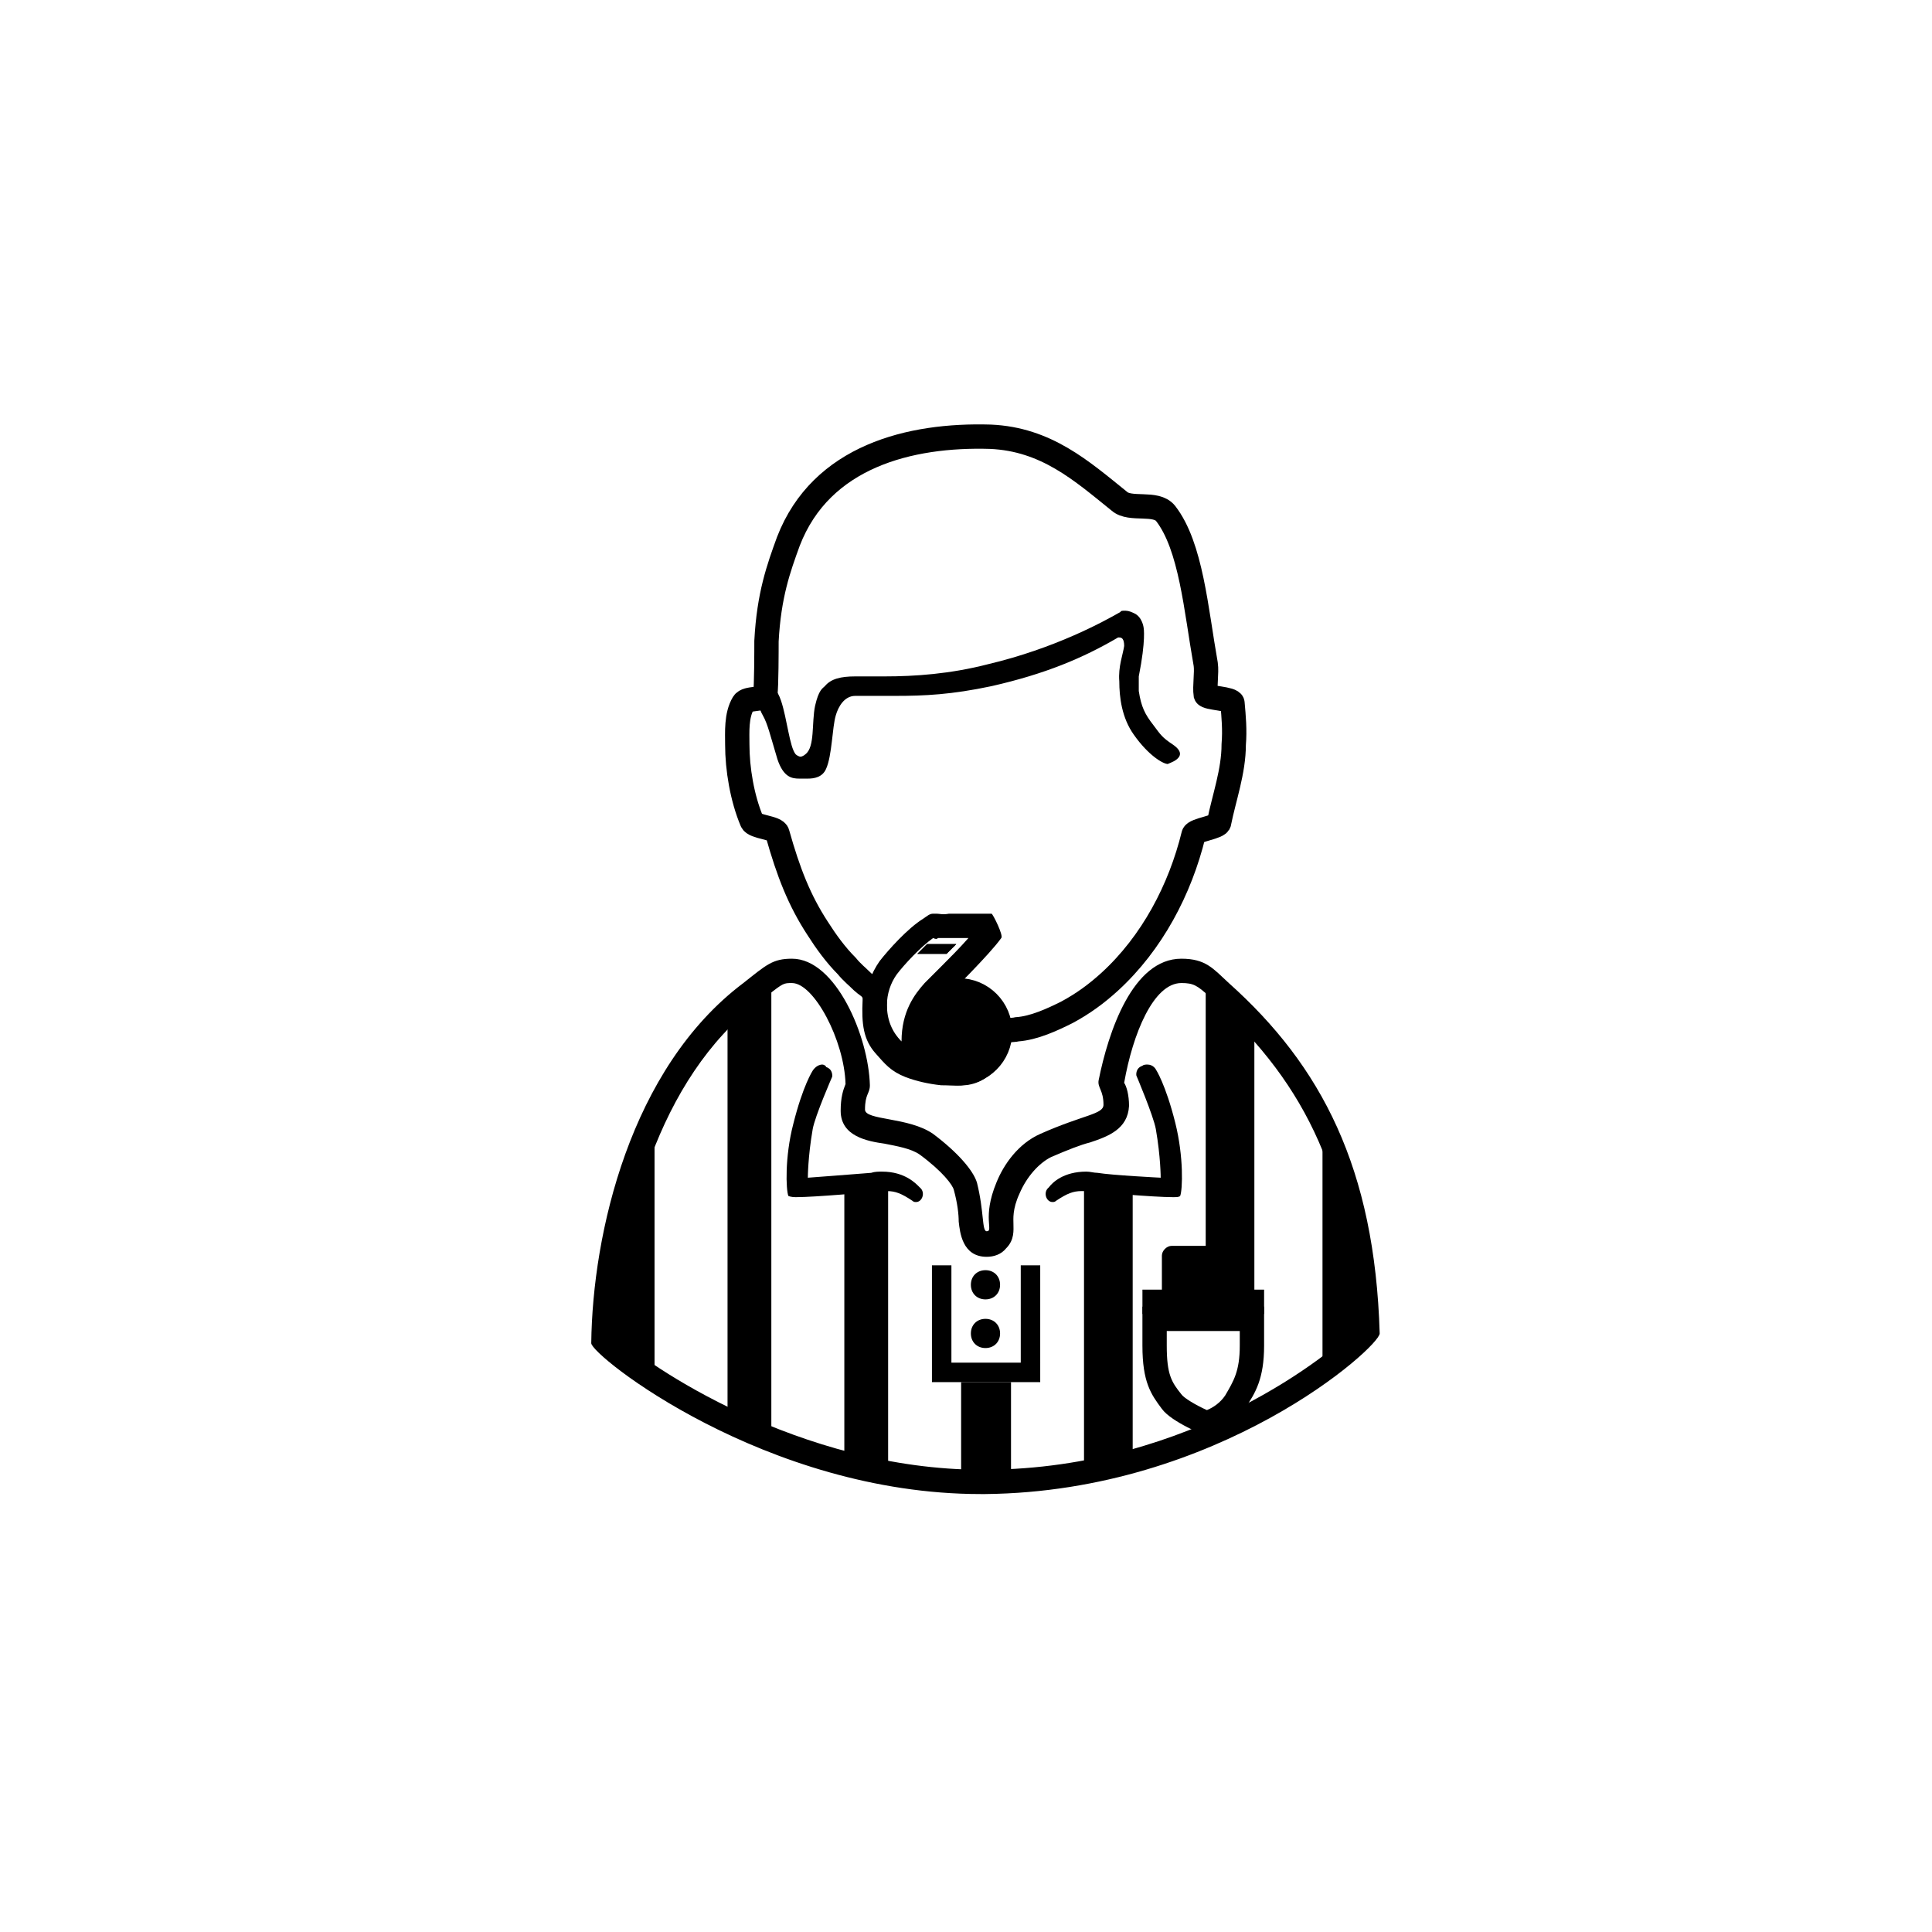 <?xml version="1.0" encoding="UTF-8"?>
<svg width="752pt" height="752pt" version="1.1" viewBox="0 0 752 752" xmlns="http://www.w3.org/2000/svg">
 <defs>
  <clipPath id="a">
   <path d="m152 139.21h460.79v412.79h-460.79z"/>
  </clipPath>
 </defs>
 <path d="m459.82 382.63c4.734 0 6.156 0.945 10.891 5.211 0.473 0.473 1.422 0.945 1.895 1.895 36.465 32.676 53.516 70.562 55.41 126.92-8.996 9.473-63.934 54.934-143.97 55.41h-1.895c-71.039 0-131.18-41.203-142.07-52.094 0.945-42.148 16.102-100.4 54.934-129.76 1.422-0.945 2.367-1.895 3.789-2.84 6.156-4.734 6.156-4.734 9.473-4.734 8.523 0 20.363 22.258 20.836 39.309-0.945 2.367-1.895 5.211-1.895 10.418 0 9.945 10.418 11.84 17.051 12.785 4.734 0.945 10.418 1.895 13.734 4.262 8.996 6.629 12.785 11.84 13.262 13.734 1.422 5.211 1.895 9.473 1.895 12.312 0.473 4.262 1.422 13.734 10.891 13.734 2.84 0 5.684-0.945 7.578-3.316 3.316-3.316 2.84-7.106 2.84-9.473 0-1.895-0.473-5.684 2.367-11.84 2.84-6.629 7.578-11.84 12.312-14.207 6.629-2.84 11.367-4.734 15.156-5.684 7.106-2.367 14.68-5.211 15.156-14.207 0-4.262-0.945-7.578-1.895-8.996 3.316-18.945 11.367-38.836 22.258-38.836m0-9.473c-18.941 0-28.414 28.414-32.203 47.359-0.473 2.84 1.895 3.789 1.895 9.473 0 3.789-7.578 3.789-24.625 11.367-8.523 3.789-14.207 11.84-17.051 18.941-5.684 13.734-0.945 18.941-3.789 18.941-1.895 0-0.945-7.578-3.789-18.941-1.422-4.734-7.578-11.84-17.051-18.941-9.473-6.629-26.52-5.211-26.52-9.473 0-6.156 1.895-6.156 1.895-9.473-0.473-18.941-13.262-49.254-30.309-49.254-7.578 0-9.945 2.367-18.941 9.473-44.043 33.148-58.723 97.555-59.199 140.18 0 4.734 67.723 58.723 151.55 58.723h1.895c90.926-0.945 153.44-57.305 153.44-62.512-1.895-64.406-22.73-104.19-58.723-136.39-6.16-5.684-9-9.473-18.473-9.473z"/>
 <path d="m393.52 537.96h-19.418v41.676h19.418z"/>
 <path d="m440.88 460.3h-18.945v113.66l18.945-1.895z"/>
 <path d="m469.3 378.84v126.92h18.941v-107.98z"/>
 <path d="m514.76 435.67v100.4l18.941-13.258v-24.629z"/>
 <path d="m482.56 518.07v5.684c0 9.945-2.367 13.734-5.684 19.418-1.895 2.84-4.734 4.734-7.106 5.684-4.262-1.895-8.996-4.734-9.945-6.156-3.789-4.734-5.684-7.578-5.684-18.941v-5.688h28.418m9.469-9.469h-47.359v15.156c0 14.207 3.316 18.941 7.578 24.625 3.789 5.211 17.051 10.418 17.051 10.418s9.473-1.895 15.156-10.418c4.262-6.156 7.578-11.84 7.578-24.625-0.004-4.738-0.004-15.156-0.004-15.156z"/>
 <path d="m461.72 494.4h13.262v7.578h-13.262z" fill-rule="evenodd"/>
 <path d="m480.66 484.93h-24.625c-1.895 0-3.789 1.895-3.789 3.789v18.941c0 1.895 1.895 3.789 3.789 3.789h24.625c1.895 0 3.789-1.895 3.789-3.789v-18.941c0-2.367-1.895-3.789-3.789-3.789z"/>
 <path d="m383.58 494.4c-3.316 0-5.684 2.367-5.684 5.684 0 3.316 2.367 5.684 5.684 5.684s5.684-2.367 5.684-5.684c0-3.316-2.367-5.684-5.684-5.684z"/>
 <path d="m404.89 492.5h-7.578v37.887h-26.992v-37.887h-7.578v45.461h42.148z"/>
 <path d="m383.58 513.34c-3.316 0-5.684 2.367-5.684 5.684 0 3.316 2.367 5.684 5.684 5.684s5.684-2.367 5.684-5.684c0-3.316-2.367-5.684-5.684-5.684z"/>
 <path d="m492.03 501.97h-47.355v9.473h47.355z"/>
 <path d="m446.57 414.36c-0.473 0-1.422 0-1.895 0.473-2.844 0.945-2.367 3.789-2.367 3.789s6.629 15.629 7.578 20.836c1.895 10.891 1.895 18.941 1.895 18.941s-18.941-0.945-24.625-1.895c-1.422 0-2.84-0.473-4.262-0.473-8.996 0-13.262 4.262-14.68 6.156-2.367 1.895-0.945 5.684 1.422 5.684 0.473 0 0.945 0 1.422-0.473 4.262-2.84 6.629-3.789 9.945-3.789h1.422c5.211 0.473 26.52 2.367 34.098 2.367 1.422 0 2.367 0 2.84-0.473 0.945-2.367 1.422-15.156-1.895-28.414-3.789-15.156-7.578-20.836-7.578-20.836-0.008-0.004-0.953-1.895-3.32-1.895z"/>
 <path d="m320.12 414.36c-2.367 0-3.789 2.367-3.789 2.367s-3.789 5.684-7.578 20.836c-3.316 12.785-2.84 25.574-1.895 27.941 0 0 0.945 0.473 2.84 0.473 7.578 0 28.414-1.895 34.098-2.367h1.422c3.316 0 5.684 0.945 9.945 3.789 0.473 0.473 0.945 0.473 1.422 0.473 2.367 0 3.789-3.789 1.422-5.684-1.422-1.422-5.684-6.156-14.68-6.156-1.422 0-2.84 0-4.262 0.473-5.684 0.477-24.625 1.898-24.625 1.898s0-8.051 1.895-18.941c0.945-5.211 7.578-20.363 7.578-20.363s0.473-2.84-2.367-3.789c-0.004-0.477-0.949-0.949-1.426-0.949z"/>
 <path d="m345.69 460.3h-17.047v111.77h17.047z"/>
 <path d="m300.23 378.84-17.047 13.258v162.91l17.047 7.578z"/>
 <path d="m254.77 435.67-17.051 43.57v47.359l17.051 13.258z"/>
 <path d="m360.85 367.48-3.789 3.789h11.367l3.785-3.789z" fill-rule="evenodd"/>
 <path d="m372.21 367.48h-11.363l-3.789 3.789h11.367z"/>
 <g clip-path="url(#a)">
  <path transform="matrix(4.736 0 0 4.736 139.21 139.21)" d="m71.9 28.4c0-0.4-2.1-0.4-2.2-0.7-0.1-0.7 0.1-1.8 0-2.5-0.8-4.5-1.2-9.7-3.3-12.4-0.8-1-2.9-0.2-3.8-1-3.1-2.5-6-5.1-10.6-5.3-6.6-0.2-13.9 1.6-16.6 8.6-0.8 2.2-1.6 4.4-1.8 8.2 0 0.7 0 3.7-0.1 4.4-0.1 0.5-1.5 0.2-1.8 0.7-0.6 1-0.5 2.4-0.5 3.4 0 2 0.4 4.4 1.2 6.3 0.2 0.5 2 0.5 2.1 1 0.9 3.2 1.8 5.5 3.3 7.8 0.7 1.1 1.5 2.2 2.4 3.1 0.4 0.5 0.9 0.9 1.3 1.3 0.2 0.2 0.6 0.4 0.8 0.7 0.2 0.4 0.2 0.4 0.2 0.8-0.1 2 0.1 2.9 0.8 3.7 0.8 0.9 1.1 1.3 2.1 1.7 0.8 0.3 1.7 0.5 2.6 0.6 1.1 0 2.1 0.2 3-0.4 0.8-0.5 1.2-1.2 1.5-2 0.1-0.3 0.1-0.7 0.4-0.9 0.3-0.3 0.9-0.2 1.3-0.3 1.4-0.1 2.9-0.8 4.1-1.4 1.3-0.7 2.4-1.5 3.5-2.5 3.5-3.2 5.8-7.6 6.9-12.1 0.1-0.4 2.1-0.6 2.1-1 0.4-2 1.2-4.2 1.2-6.4 0.099-1.198-0.002-2.298-0.101-3.398z" fill="none" stroke="#000" stroke-miterlimit="10" stroke-width="2"/>
 </g>
 <path d="m437.57 237.71c-0.473 0-1.422 0-1.422 0.473-6.629 3.789-25.574 14.207-51.621 20.363-14.68 3.789-28.414 4.734-40.254 4.734h-8.051-3.316c-5.684 0-9.473 0.945-11.84 3.789-0.945 0.945-2.367 1.422-3.789 7.578-1.422 6.629 0 16.102-3.789 18.941-0.473 0.473-1.422 0.945-1.895 0.945s-1.422-0.473-1.895-0.945c-2.367-2.84-3.316-13.734-5.684-20.836-1.422-4.262-4.262-7.578-5.211-7.578-0.473 0 0 7.578 0 7.578h-3.789s0.473 3.316 1.895 5.684c1.895 3.316 2.84 7.578 5.684 17.051 2.367 7.106 5.684 7.578 8.523 7.578h0.945 2.367c2.367 0 5.684-0.473 7.106-3.789 2.367-5.211 2.367-16.102 3.789-20.836 0.945-3.316 3.316-7.578 7.578-7.578h15.629c11.367 0 21.785-0.473 37.414-3.789 20.836-4.734 35.52-10.891 49.254-18.941h0.473c0.945 0 1.895 0.473 1.895 3.316-0.473 3.316-2.367 8.051-1.895 13.734 0 6.156 0.945 14.207 5.684 20.836 5.684 8.051 11.367 11.367 13.262 11.367-0.945 0 9.473-2.367 1.895-7.578-4.262-2.84-4.734-3.789-7.578-7.578-3.316-4.262-4.734-7.106-5.684-13.262v-5.684c2.84-14.207 1.895-18.941 1.895-18.941s-0.473-4.262-3.789-5.684c-1.891-0.949-2.836-0.949-3.785-0.949z"/>
 <path d="m365.11 365.11h0.945 3.316 1.422 4.262 1.895c-3.316 3.789-7.578 8.051-10.418 10.891l-6.629 6.629c-3.789 4.262-8.996 10.891-8.996 22.73-3.789-3.789-5.684-8.523-5.684-14.207 0-4.262 1.422-8.523 3.789-11.84 2.84-3.789 9.473-10.891 14.207-14.207 0.941 0.477 1.418 0.477 1.891 0.004m-0.473-9.473h-1.422c-1.422 0-2.367 0.945-3.789 1.895-6.156 3.789-13.734 12.312-17.051 16.574-3.316 4.734-5.684 10.891-5.684 17.523 0 16.574 12.312 30.309 34.098 30.309h0.945c10.891 0-9.945-1.422-10.418-15.156-0.473-9.945 3.789-14.68 7.578-18.941 1.895-2.367 16.102-16.102 20.836-22.73 0.945-0.945-3.316-9.473-3.789-9.473h-0.945-9.473-4.734-1.422c-2.363 0.473-3.785 0-4.731 0z"/>
 <path transform="matrix(4.736 0 0 4.736 139.21 139.21)" d="m52.8 55.4c0 1.878-1.523 3.4-3.4 3.4-1.878 0-3.4-1.522-3.4-3.4 0-1.877 1.522-3.4 3.4-3.4 1.877 0 3.4 1.523 3.4 3.4" stroke="#000" stroke-miterlimit="10" stroke-width="2"/>
</svg>

